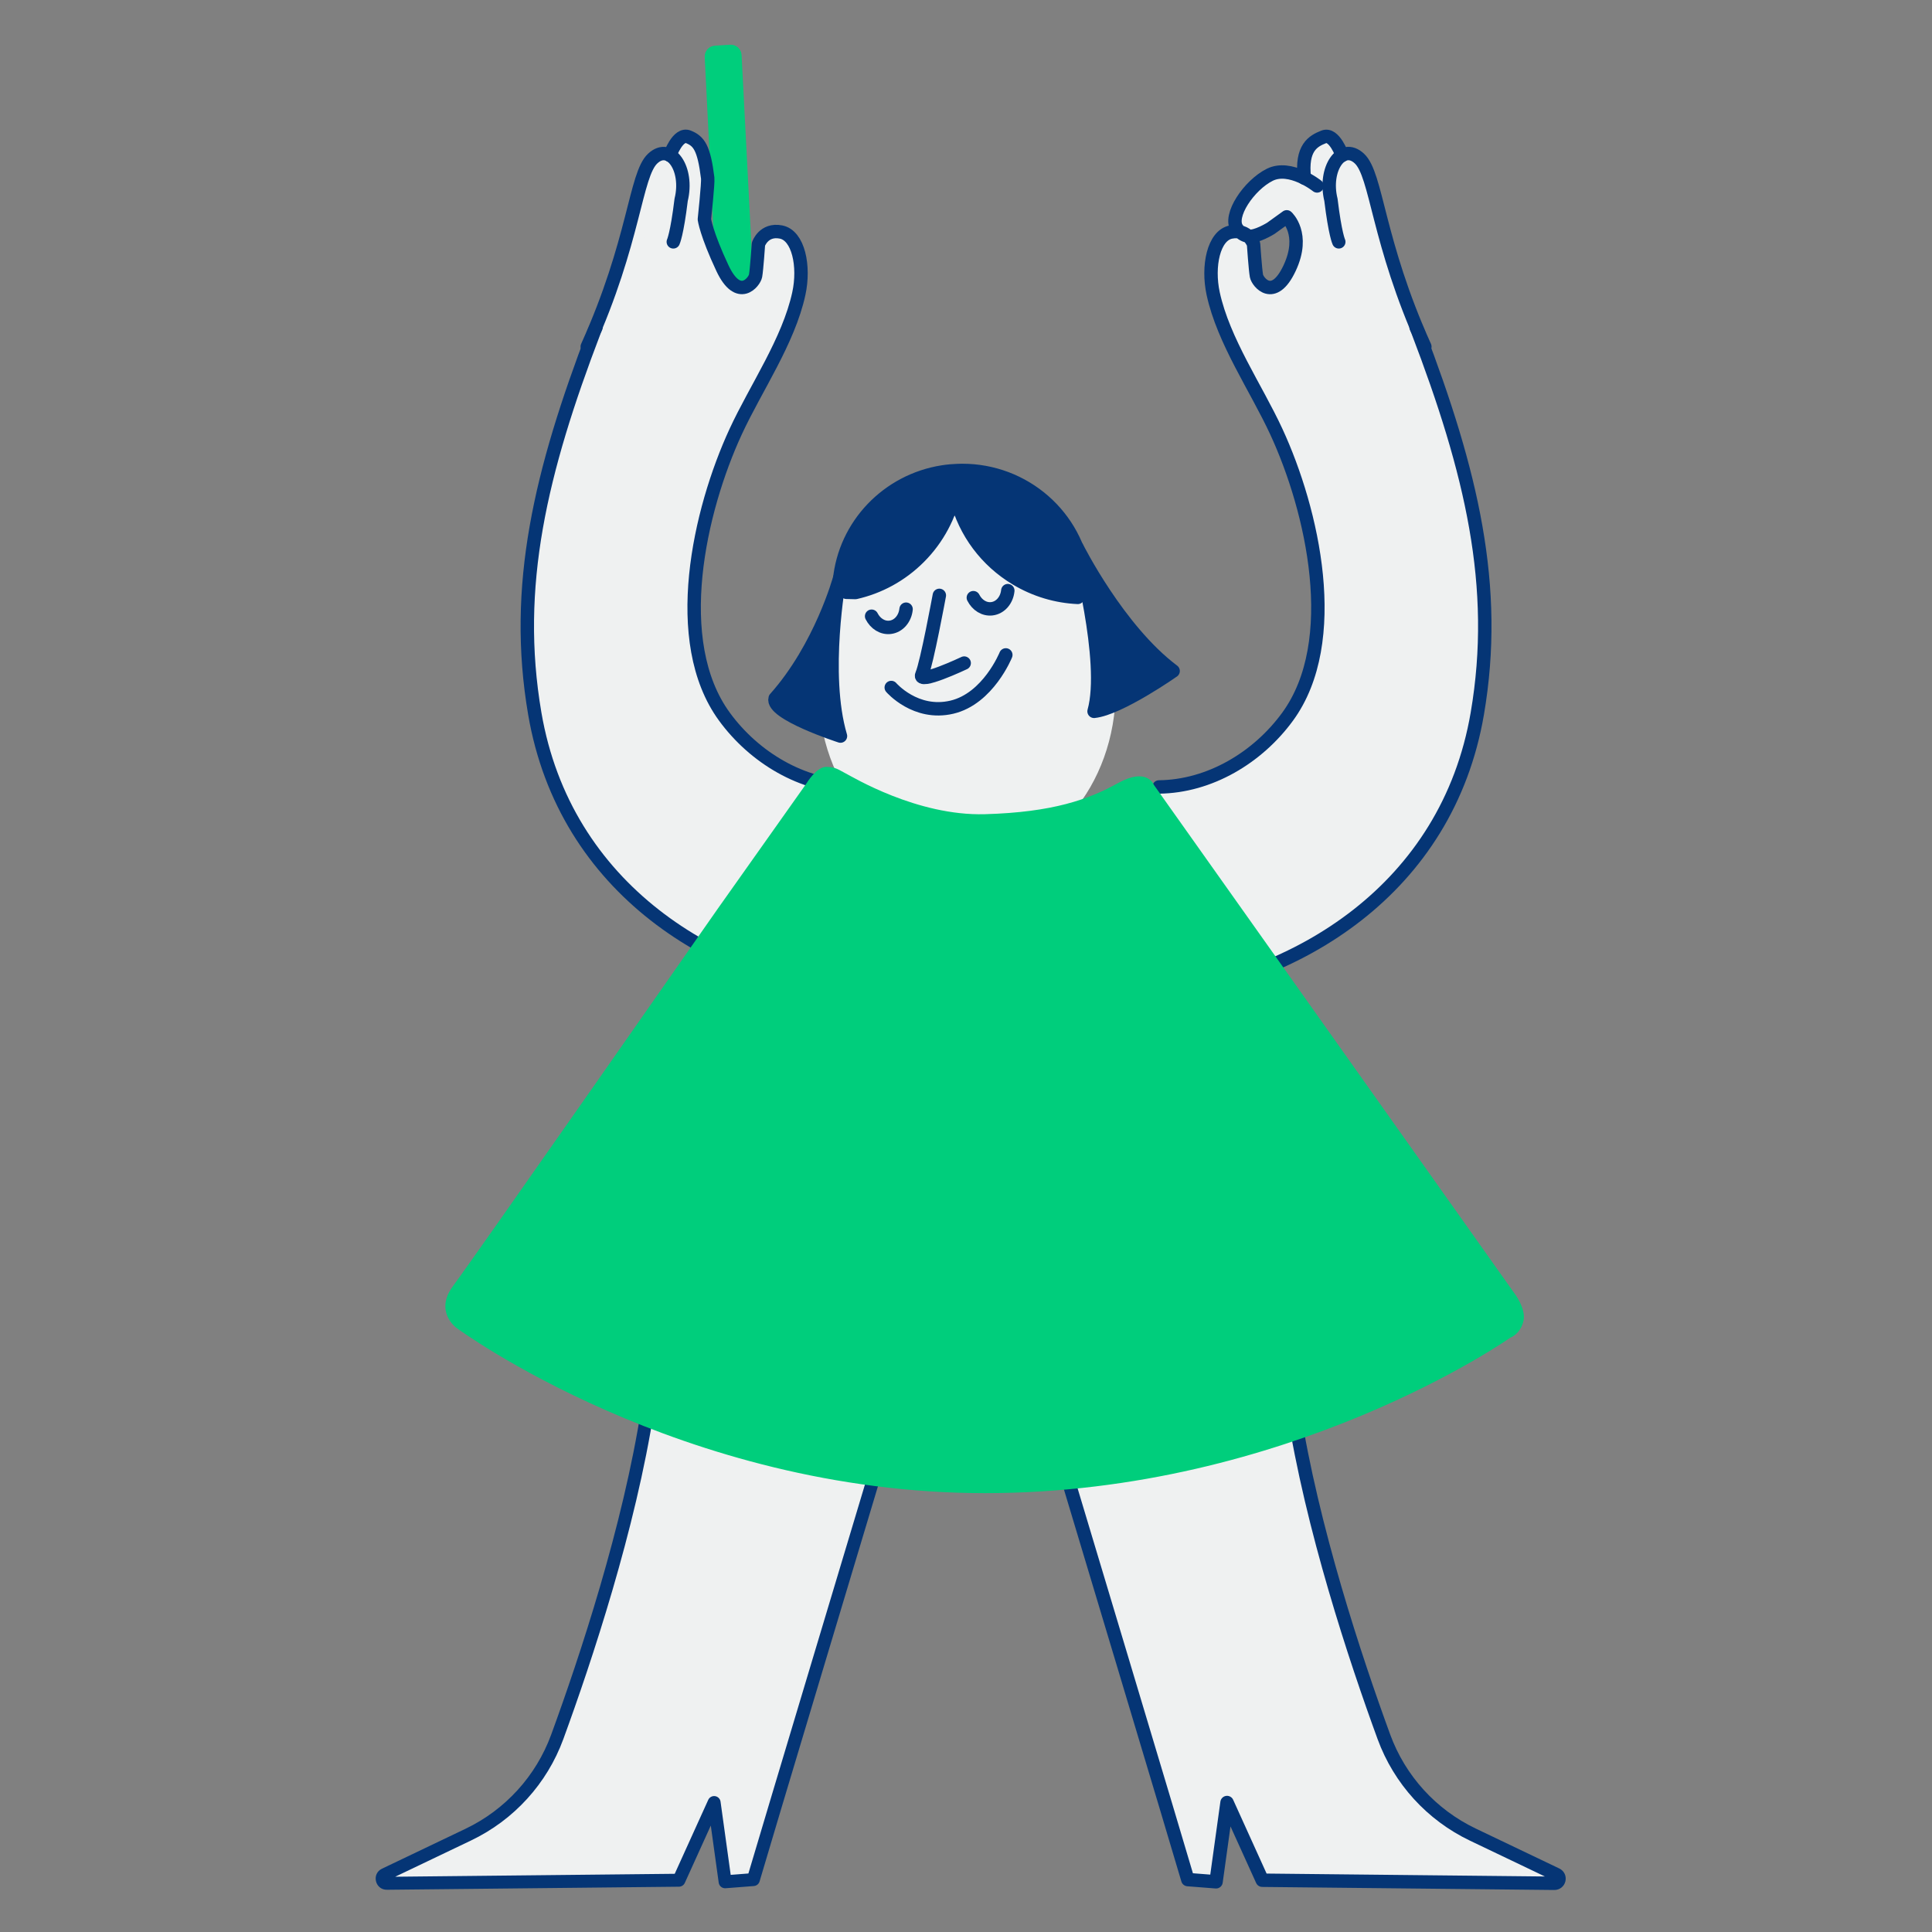 <svg width="432" height="432" viewBox="0 0 432 432" fill="none" xmlns="http://www.w3.org/2000/svg">
<rect x="0" y="0" width="432" height="432" fill="#808080" stroke="none"/>
<path d="M168.484 64.024C163.938 64.3 160.022 60.841 159.747 56.295L157.579 12.767C157.499 11.44 158.507 10.302 159.834 10.215L163.263 10.004C164.59 9.925 165.729 10.932 165.816 12.259L168.491 64.024H168.484Z" fill="#00CE7C"/>
<path d="M131.309 77.511C141.968 53.923 142.018 39.095 145.956 35.441C149.886 31.779 153.997 37.79 152.307 44.678C151.372 52.386 150.553 54.076 150.553 54.076" fill="#EFF1F1"/>
<path d="M193.617 223.054C159.718 219.356 126.284 198.734 119.577 159.55C114.704 131.097 120.896 105.429 132.882 74.083C133.013 73.785 133.143 73.488 133.267 73.198L144.527 57.065L149.922 90.629L152.431 177.938L193.617 223.054Z" fill="#EFF1F1"/>
<path d="M149.798 34.738C149.798 34.738 151.575 29.677 153.924 30.605C156.274 31.533 157.419 33.012 158.253 39.821C158.384 40.908 157.513 49.051 157.513 49.051C157.513 49.051 157.941 52.293 161.545 59.964C165.149 67.643 168.709 63.031 168.955 61.69C169.209 60.348 169.601 54.598 169.601 54.598C169.601 54.598 170.754 51.111 174.647 51.887C178.534 52.655 179.962 59.522 178.628 65.671C176.322 76.272 169.035 86.735 164.518 96.502C156.375 114.093 149.69 143.38 161.98 160.238C168.658 169.396 179.411 175.842 190.745 175.966L155.396 208.385C155.396 208.385 139.618 69.391 143.867 53.612C148.116 37.834 149.813 34.752 149.813 34.752L149.798 34.738Z" fill="#EFF1F1"/>
<path d="M131.309 77.513C141.968 53.925 142.018 39.097 145.956 35.443C149.886 31.781 153.997 37.792 152.307 44.68C151.372 52.388 150.553 54.078 150.553 54.078" stroke="#053575" stroke-width="3" stroke-linecap="round" stroke-linejoin="round"/>
<path d="M133.266 73.196C133.143 73.486 133.012 73.776 132.881 74.081C120.903 105.427 114.703 131.095 119.576 159.548C126.283 198.733 159.717 219.354 193.616 223.053" stroke="#053575" stroke-width="3" stroke-linecap="round" stroke-linejoin="round"/>
<path d="M190.735 175.958C179.402 175.835 168.649 169.389 161.971 160.231C149.68 143.38 156.373 114.086 164.509 96.495C169.026 86.728 176.313 76.272 178.619 65.663C179.96 59.515 178.532 52.648 174.638 51.879C170.752 51.111 169.591 54.591 169.591 54.591C169.591 54.591 169.193 60.341 168.946 61.683C168.692 63.024 165.139 67.636 161.536 59.957C157.932 52.278 157.504 49.044 157.504 49.044C157.504 49.044 158.374 40.894 158.244 39.814C157.41 33.012 156.264 31.533 153.915 30.598C151.566 29.662 149.789 34.731 149.789 34.731" stroke="#053575" stroke-width="3" stroke-linecap="round" stroke-linejoin="round"/>
<path d="M318.604 77.511C307.945 53.923 307.894 39.095 303.957 35.441C300.027 31.779 295.915 37.79 297.605 44.678C298.54 52.386 299.36 54.076 299.36 54.076" fill="#EFF1F1"/>
<path d="M315.617 71.472C315.617 71.472 296.206 133.715 294.386 144.642C292.566 155.569 276.788 176.807 268.891 176.807C260.995 176.807 253.113 178.627 253.113 178.627L283.538 216.05C283.538 216.05 346.557 142.148 315.617 71.465V71.472Z" fill="#EFF1F1"/>
<path d="M256.296 223.053C290.195 219.354 323.629 198.733 330.336 159.548C335.209 131.095 329.017 105.427 317.031 74.081C316.9 73.784 316.77 73.486 316.646 73.196C316.646 73.196 283.756 218.912 256.289 223.053H256.296Z" fill="#EFF1F1"/>
<path d="M300.114 34.738C300.114 34.738 298.337 29.677 295.988 30.605C293.639 31.533 290.89 33.005 291.659 39.821" fill="#EFF1F1"/>
<path d="M259.177 175.959C270.51 175.836 281.263 169.39 287.942 160.232C300.232 143.381 293.539 114.087 285.404 96.496C280.886 86.729 273.599 76.273 271.293 65.665C269.952 59.516 271.38 52.649 275.274 51.88C279.161 51.112 280.321 54.592 280.321 54.592C280.321 54.592 280.72 60.342 280.966 61.684C281.22 63.025 284.773 67.637 288.377 59.958C291.98 52.279 287.746 48.48 287.746 48.48L284.193 51.039C284.193 51.039 280.85 53.128 279.132 52.801C278.218 52.635 277.362 52.12 276.652 51.141C274.607 48.298 279.32 41.388 283.932 39.082C288.543 36.777 294.526 41.569 294.526 41.569C294.526 41.569 316.249 127.037 312.609 145.853C308.969 164.67 274.977 198.053 274.977 198.053L258.031 175.503L259.191 175.952L259.177 175.959Z" fill="#EFF1F1"/>
<path d="M292.562 37.821L299.653 33.971L321.348 84.496L309.261 104.327L300.458 103.37L287.102 77.274L292.562 37.821Z" fill="#EFF1F1"/>
<path d="M318.6 77.511C307.941 53.923 307.89 39.095 303.953 35.441C300.023 31.779 295.911 37.79 297.601 44.678C298.536 52.386 299.356 54.076 299.356 54.076" stroke="#053575" stroke-width="3" stroke-linecap="round" stroke-linejoin="round"/>
<path d="M316.643 73.197C316.766 73.487 316.897 73.777 317.027 74.082C329.006 105.428 335.206 131.096 330.333 159.549C323.626 198.734 290.191 219.355 256.293 223.053" stroke="#053575" stroke-width="3" stroke-linecap="round" stroke-linejoin="round"/>
<path d="M300.114 34.738C300.114 34.738 298.337 29.677 295.988 30.605C293.639 31.533 290.89 33.005 291.659 39.821" stroke="#053575" stroke-width="3" stroke-linecap="round" stroke-linejoin="round"/>
<path d="M294.505 41.575C294.505 41.575 288.523 36.782 283.911 39.088C279.3 41.394 274.586 48.297 276.631 51.147C277.334 52.133 278.197 52.64 279.111 52.807C280.837 53.126 284.172 51.045 284.172 51.045L287.725 48.486C287.725 48.486 291.967 52.285 288.356 59.964C284.752 67.643 281.192 63.031 280.946 61.69C280.692 60.348 280.3 54.598 280.3 54.598C280.3 54.598 279.147 51.11 275.253 51.886C271.367 52.655 269.938 59.522 271.273 65.67C273.578 76.271 280.866 86.734 285.383 96.502C293.526 114.092 300.211 143.379 287.921 160.238C281.243 169.396 270.49 175.842 259.156 175.965" stroke="#053575" stroke-width="3" stroke-linecap="round" stroke-linejoin="round"/>
<path d="M216.239 193.201C234.592 193.201 249.47 175.742 249.47 154.205C249.47 132.668 234.592 115.209 216.239 115.209C197.886 115.209 183.008 132.668 183.008 154.205C183.008 175.742 197.886 193.201 216.239 193.201Z" fill="#EFF1F1"/>
<path d="M210.039 133.126C210.039 133.126 207.233 148.346 206.138 150.804C205.043 153.262 215.594 148.266 215.594 148.266" stroke="#053575" stroke-width="3" stroke-linecap="round" stroke-linejoin="round"/>
<path d="M199.285 153.727C199.285 153.727 204.702 160.042 212.837 158.128C220.973 156.214 224.903 146.439 224.903 146.439" stroke="#053575" stroke-width="3" stroke-linecap="round" stroke-linejoin="round"/>
<path d="M202.602 136.215C202.385 138.325 200.956 140.036 199.049 140.268C197.338 140.478 195.728 139.442 194.895 137.788" stroke="#053575" stroke-width="3" stroke-linecap="round" stroke-linejoin="round"/>
<path d="M225.348 132.067C225.131 134.177 223.702 135.889 221.795 136.121C220.084 136.331 218.474 135.294 217.641 133.641" stroke="#053575" stroke-width="3" stroke-linecap="round" stroke-linejoin="round"/>
<path d="M244.179 135.18C244.179 135.18 244.179 135.216 244.179 135.23L246.021 135.274C246.021 135.216 246.021 135.165 246.021 135.107C245.405 135.107 244.788 135.107 244.172 135.078C244.172 135.114 244.172 135.143 244.172 135.18H244.179Z" fill="#00A6E8"/>
<path d="M216.27 105.217C215.878 105.203 215.487 105.188 215.088 105.188C214.928 105.188 214.776 105.196 214.624 105.203C214.45 105.203 214.269 105.21 214.095 105.217C213.717 105.232 213.34 105.254 212.971 105.283C212.797 105.297 212.63 105.304 212.456 105.319C211.89 105.37 211.332 105.442 210.774 105.529C198.483 107.458 188.912 117.399 187.723 129.748C187.781 129.748 187.839 129.74 187.897 129.733C188.404 129.675 188.912 129.588 189.412 129.501C189.347 130.067 189.296 130.639 189.274 131.212C189.26 131.604 189.245 132.003 189.245 132.394C189.245 132.409 189.245 132.423 189.245 132.438L191.276 132.488C196.504 131.299 201.485 128.667 205.553 124.578C209.722 120.394 212.369 115.267 213.5 109.902C213.609 110.453 213.725 111.004 213.87 111.548C215.791 119.045 220.533 125.39 227.212 129.4C231.548 132.003 236.283 133.359 240.996 133.576C241.017 133.156 241.025 132.728 241.025 132.307C241.025 132.184 241.017 132.061 241.017 131.937C241.01 131.379 240.981 130.821 240.938 130.27C241.489 130.299 242.047 130.313 242.598 130.306C241.569 116.623 230.271 105.776 216.284 105.21L216.27 105.217Z" fill="#053575" stroke="#053575" stroke-width="3" stroke-linecap="round" stroke-linejoin="round"/>
<path d="M240.828 122.416C240.828 122.416 247.76 147.889 244.635 159.055C250.312 158.461 262.313 150.035 262.313 150.035C250.037 140.826 240.835 122.416 240.835 122.416H240.828Z" fill="#053575" stroke="#053575" stroke-width="3" stroke-linecap="round" stroke-linejoin="round"/>
<path d="M187.73 129.319C187.73 129.319 183.814 150.717 187.933 164.588C187.933 164.588 172.336 159.549 173.322 156.17C183.553 144.699 187.737 129.319 187.737 129.319H187.73Z" fill="#053575" stroke="#053575" stroke-width="3" stroke-linecap="round" stroke-linejoin="round"/>
<path d="M144.858 314.894C140.725 341.613 130.936 371.052 124.599 388.375C121.082 397.975 113.94 405.814 104.716 410.222L86.038 419.148C85.03 419.627 85.4 421.142 86.516 421.106L151.804 420.424L159.679 403.051L162.137 420.773L168.453 420.279C169.475 416.625 196.876 325.415 196.876 325.415" fill="#EFF1F1"/>
<path fill-rule="evenodd" clip-rule="evenodd" d="M145.081 313.464C145.871 313.586 146.413 314.325 146.29 315.115C142.135 341.981 132.305 371.528 125.96 388.873C122.313 398.829 114.906 406.957 105.343 411.528L88.37 419.64L150.869 418.987L158.363 402.454C158.629 401.867 159.251 401.527 159.889 401.619C160.526 401.711 161.026 402.214 161.115 402.853L163.386 419.224L167.344 418.915C168.823 413.886 175.302 392.268 181.664 371.061C185.153 359.431 188.61 347.916 191.195 339.307C192.487 335.003 193.562 331.426 194.313 328.925L195.491 325.003L195.492 325C195.492 324.999 195.493 324.999 196.879 325.415C198.265 325.832 198.265 325.832 198.265 325.833L197.085 329.758C196.334 332.259 195.26 335.836 193.967 340.14C191.383 348.748 187.925 360.263 184.436 371.893C177.454 395.167 170.355 418.86 169.849 420.67C169.685 421.255 169.173 421.675 168.567 421.723L162.252 422.216C161.488 422.275 160.811 421.73 160.705 420.972L158.935 408.204L153.125 421.022C152.892 421.535 152.384 421.866 151.822 421.872L86.547 422.554C83.893 422.623 82.985 418.998 85.419 417.841C85.418 417.841 85.419 417.841 85.419 417.841L104.094 408.917C112.977 404.671 119.855 397.122 123.242 387.878C129.571 370.577 139.319 341.247 143.43 314.673C143.552 313.883 144.291 313.341 145.081 313.464ZM196.879 325.415L198.265 325.832C198.495 325.066 198.061 324.259 197.295 324.029C196.53 323.799 195.722 324.233 195.493 324.999L196.879 325.415Z" fill="#053575"/>
<path d="M289.19 314.894C293.324 341.613 303.112 371.052 309.45 388.375C312.966 397.975 320.109 405.814 329.332 410.222L348.011 419.148C349.018 419.627 348.649 421.142 347.532 421.106L282.244 420.424L274.369 403.051L271.911 420.773L265.596 420.279C264.573 416.625 237.172 325.415 237.172 325.415" fill="#EFF1F1"/>
<path d="M289.19 314.894C293.324 341.613 303.112 371.052 309.45 388.375C312.966 397.975 320.109 405.814 329.332 410.222L348.011 419.148C349.018 419.627 348.649 421.142 347.532 421.106L282.244 420.424L274.369 403.051L271.911 420.773L265.596 420.279C264.573 416.625 237.172 325.415 237.172 325.415" stroke="#053575" stroke-width="3" stroke-linecap="round" stroke-linejoin="round"/>
<path d="M160.512 203.163L180.38 175.102C180.38 175.102 182.555 171.477 184.73 171.477C186.906 171.477 187.631 172.202 189.081 172.927C190.531 173.652 205.033 182.491 220.26 182.056C235.487 181.621 243.463 178.728 249.989 175.102C256.515 171.477 258.009 175.508 258.009 175.508L338.451 288.943C338.451 288.943 341.352 292.568 340.627 295.468C339.902 298.369 337.726 299.094 337.726 299.094C337.726 299.094 288.42 333.87 220.26 333.87C152.101 333.87 102.069 296.919 102.069 296.919C102.069 296.919 96.993 293.293 101.344 287.492C105.695 281.692 160.512 203.163 160.512 203.163Z" fill="#00CE7C"/>
</svg>
